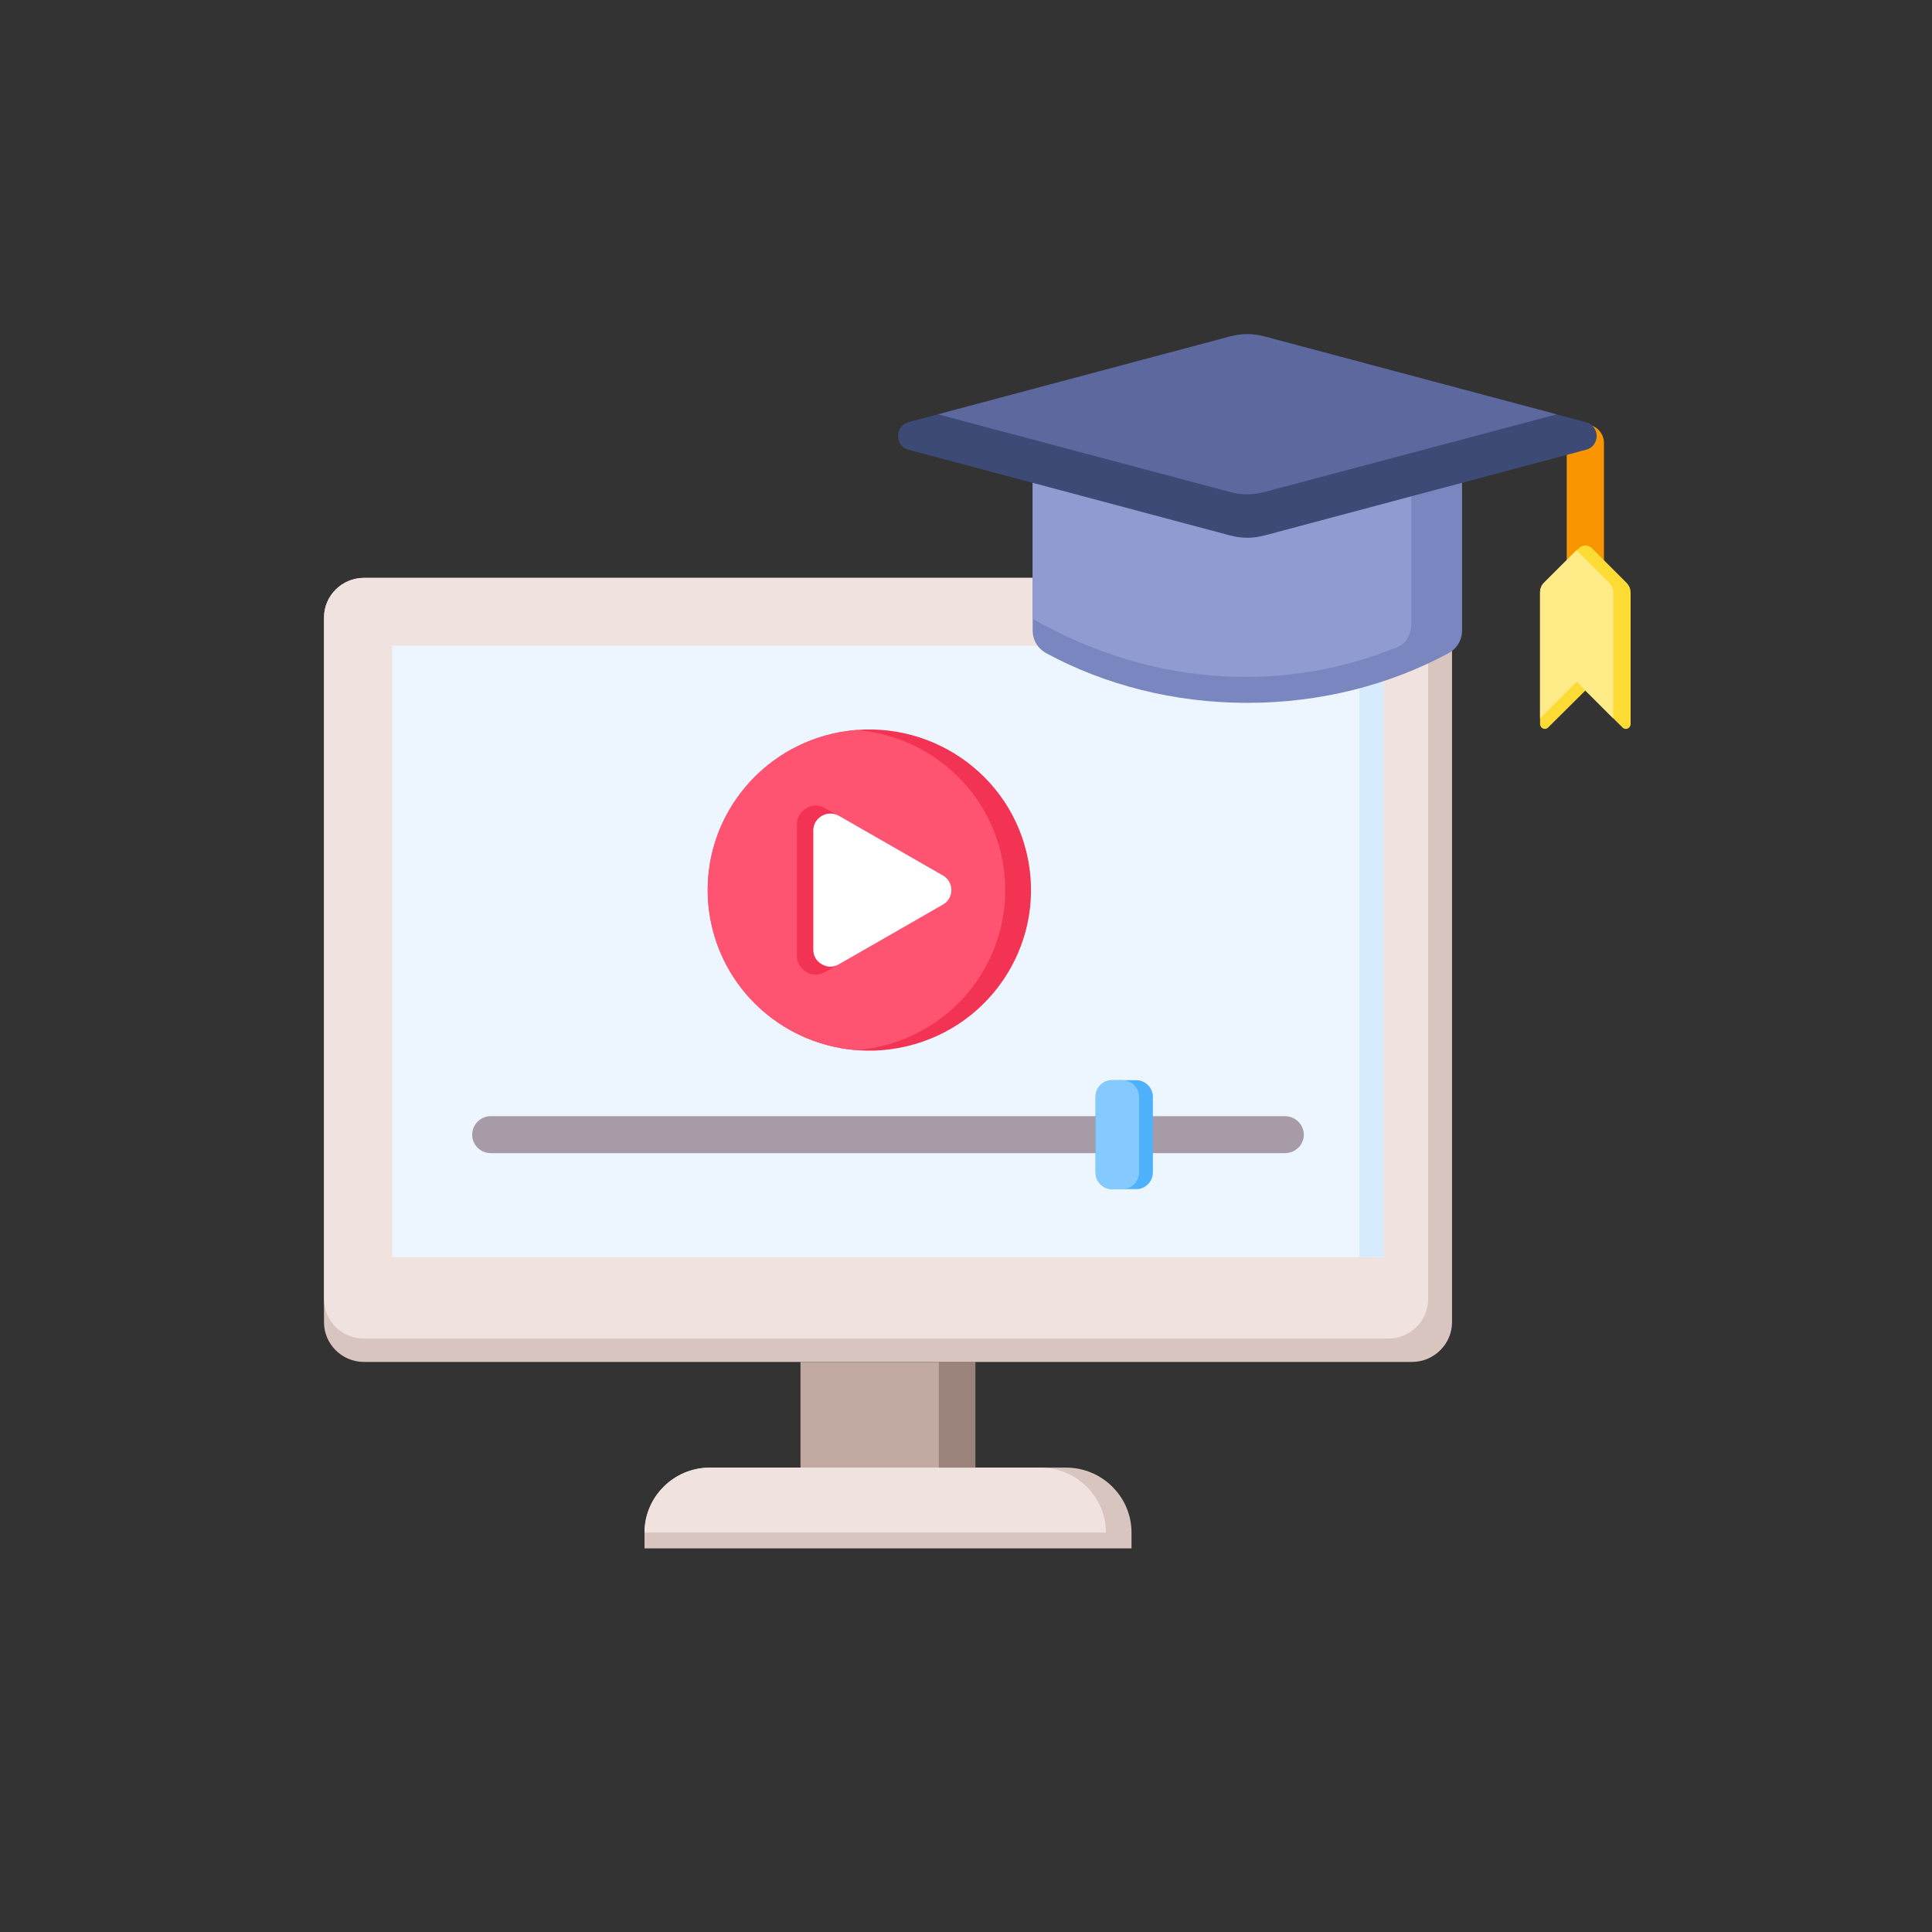 <svg xmlns="http://www.w3.org/2000/svg" xmlns:xlink="http://www.w3.org/1999/xlink" width="40" zoomAndPan="magnify" viewBox="0 0 30 30" height="40" preserveAspectRatio="xMidYMid meet" version="1.0"><rect x="0" y="0" width="30" height="30" fill="#333333" stroke="none"/><defs><clipPath id="143fa60946"><path d="M 5.008 8 L 23 8 L 23 22 L 5.008 22 Z M 5.008 8 " clip-rule="nonzero"/></clipPath><clipPath id="03d3c28863"><path d="M 5.008 8 L 23 8 L 23 21 L 5.008 21 Z M 5.008 8 " clip-rule="nonzero"/></clipPath><clipPath id="80140106e2"><path d="M 10 22 L 18 22 L 18 24.043 L 10 24.043 Z M 10 22 " clip-rule="nonzero"/></clipPath><clipPath id="2e5420fb42"><path d="M 13 5.172 L 25 5.172 L 25 9 L 13 9 Z M 13 5.172 " clip-rule="nonzero"/></clipPath><clipPath id="c59a8e5662"><path d="M 14 5.172 L 25 5.172 L 25 8 L 14 8 Z M 14 5.172 " clip-rule="nonzero"/></clipPath><clipPath id="2431c93a6f"><path d="M 23 8 L 25.328 8 L 25.328 12 L 23 12 Z M 23 8 " clip-rule="nonzero"/></clipPath></defs><g clip-path="url(#143fa60946)"><path fill="#d9c5bf" d="M 5.652 8.973 L 21.926 8.973 C 22.266 8.973 22.547 9.25 22.547 9.59 L 22.547 20.531 C 22.547 20.871 22.266 21.148 21.926 21.148 L 5.652 21.148 C 5.309 21.148 5.031 20.871 5.031 20.531 L 5.031 9.59 C 5.031 9.25 5.309 8.973 5.652 8.973 Z M 5.652 8.973 " fill-opacity="1" fill-rule="nonzero"/></g><g clip-path="url(#03d3c28863)"><path fill="#f0e3df" d="M 5.652 8.973 L 21.555 8.973 C 21.898 8.973 22.176 9.25 22.176 9.59 L 22.176 20.172 C 22.176 20.512 21.898 20.785 21.555 20.785 L 5.652 20.785 C 5.309 20.785 5.031 20.512 5.031 20.172 L 5.031 9.59 C 5.031 9.25 5.309 8.973 5.652 8.973 Z M 5.652 8.973 " fill-opacity="1" fill-rule="nonzero"/></g><path fill="#edf6ff" d="M 6.09 10.027 L 21.484 10.027 L 21.484 19.52 L 6.09 19.52 Z M 6.09 10.027 " fill-opacity="1" fill-rule="nonzero"/><path fill="#c2a9a1" d="M 12.43 21.148 L 15.145 21.148 L 15.145 22.789 L 12.43 22.789 Z M 12.43 21.148 " fill-opacity="1" fill-rule="nonzero"/><g clip-path="url(#80140106e2)"><path fill="#d9c5bf" d="M 11.023 22.789 L 16.555 22.789 C 17.113 22.789 17.57 23.242 17.57 23.797 L 17.57 24.043 L 10.008 24.043 L 10.008 23.797 C 10.008 23.242 10.465 22.789 11.023 22.789 Z M 11.023 22.789 " fill-opacity="1" fill-rule="evenodd"/></g><path fill="#f0e3df" d="M 11.023 22.789 L 16.152 22.789 C 16.715 22.789 17.172 23.242 17.172 23.797 L 10.008 23.797 C 10.008 23.242 10.465 22.789 11.023 22.789 Z M 11.023 22.789 " fill-opacity="1" fill-rule="evenodd"/><path fill="#9b827a" d="M 14.578 21.148 L 15.145 21.148 L 15.145 22.789 L 14.578 22.789 Z M 14.578 21.148 " fill-opacity="1" fill-rule="nonzero"/><path fill="#d7ebff" d="M 21.109 10.027 L 21.484 10.027 L 21.484 19.52 L 21.109 19.52 Z M 21.109 10.027 " fill-opacity="1" fill-rule="nonzero"/><path fill="#f99500" d="M 24.328 6.879 C 24.328 6.719 24.457 6.59 24.617 6.59 C 24.777 6.59 24.906 6.719 24.906 6.879 L 24.906 9.074 C 24.906 9.23 24.777 9.359 24.617 9.359 C 24.457 9.359 24.328 9.23 24.328 9.074 Z M 24.328 6.879 " fill-opacity="1" fill-rule="evenodd"/><path fill="#f23353" d="M 15.941 13.242 C 16.262 14.582 15.43 15.926 14.082 16.246 C 12.734 16.566 11.379 15.738 11.059 14.398 C 10.738 13.059 11.57 11.715 12.918 11.395 C 14.266 11.078 15.621 11.902 15.941 13.242 Z M 15.941 13.242 " fill-opacity="1" fill-rule="nonzero"/><path fill="#ff5471" d="M 13.297 16.305 C 12.004 16.207 10.988 15.133 10.988 13.82 C 10.988 12.512 12.004 11.438 13.297 11.336 C 14.594 11.438 15.609 12.512 15.609 13.82 C 15.609 15.133 14.594 16.207 13.297 16.305 Z M 13.297 16.305 " fill-opacity="1" fill-rule="evenodd"/><path fill="#a79ba7" d="M 7.621 17.906 C 7.461 17.906 7.332 17.777 7.332 17.621 C 7.332 17.461 7.461 17.332 7.621 17.332 L 19.953 17.332 C 20.113 17.332 20.246 17.461 20.246 17.621 C 20.246 17.777 20.113 17.906 19.953 17.906 Z M 7.621 17.906 " fill-opacity="1" fill-rule="evenodd"/><path fill="#4eb1fc" d="M 17.27 16.773 L 17.645 16.773 C 17.785 16.773 17.902 16.891 17.902 17.031 L 17.902 18.207 C 17.902 18.348 17.785 18.465 17.645 18.465 L 17.27 18.465 C 17.125 18.465 17.012 18.348 17.012 18.207 L 17.012 17.031 C 17.012 16.891 17.125 16.773 17.27 16.773 Z M 17.27 16.773 " fill-opacity="1" fill-rule="nonzero"/><path fill="#85caff" d="M 17.27 16.773 L 17.426 16.773 C 17.57 16.773 17.688 16.891 17.688 17.031 L 17.688 18.207 C 17.688 18.348 17.57 18.465 17.426 18.465 L 17.27 18.465 C 17.125 18.465 17.012 18.348 17.012 18.207 L 17.012 17.031 C 17.012 16.891 17.125 16.773 17.27 16.773 Z M 17.27 16.773 " fill-opacity="1" fill-rule="nonzero"/><path fill="#7986bf" d="M 16.035 7.02 L 22.703 7.02 L 22.703 9.785 C 22.703 9.941 22.625 10.07 22.488 10.145 C 21.59 10.629 20.52 10.914 19.367 10.914 C 18.219 10.914 17.145 10.629 16.25 10.145 C 16.113 10.07 16.035 9.941 16.035 9.785 Z M 16.035 7.02 " fill-opacity="1" fill-rule="evenodd"/><path fill="#909cd1" d="M 16.035 7.02 L 21.914 7.02 L 21.914 9.691 C 21.914 9.844 21.84 9.988 21.699 10.047 C 20.047 10.727 17.988 10.723 16.035 9.609 Z M 16.035 7.02 " fill-opacity="1" fill-rule="evenodd"/><g clip-path="url(#2e5420fb42)"><path fill="#3d4a75" d="M 14.109 6.555 L 19.09 5.227 C 19.281 5.176 19.457 5.176 19.645 5.227 L 24.625 6.555 C 24.727 6.582 24.793 6.668 24.793 6.77 C 24.793 6.871 24.727 6.961 24.625 6.984 L 19.645 8.312 C 19.457 8.363 19.281 8.363 19.09 8.312 L 14.109 6.984 C 14.012 6.961 13.945 6.871 13.945 6.77 C 13.945 6.668 14.012 6.582 14.109 6.555 Z M 14.109 6.555 " fill-opacity="1" fill-rule="evenodd"/></g><g clip-path="url(#c59a8e5662)"><path fill="#5d689e" d="M 24.172 6.434 L 19.645 7.637 C 19.457 7.688 19.281 7.688 19.09 7.637 L 14.566 6.434 L 19.09 5.227 C 19.281 5.176 19.457 5.176 19.645 5.227 Z M 24.172 6.434 " fill-opacity="1" fill-rule="evenodd"/></g><g clip-path="url(#2431c93a6f)"><path fill="#fcdb35" d="M 24.723 8.516 L 25.254 9.047 C 25.297 9.09 25.32 9.141 25.32 9.203 L 25.32 11.242 C 25.32 11.309 25.242 11.344 25.195 11.297 L 24.617 10.723 L 24.039 11.297 C 23.992 11.344 23.914 11.309 23.914 11.242 L 23.914 9.203 C 23.914 9.141 23.934 9.09 23.977 9.047 L 24.512 8.516 C 24.57 8.457 24.664 8.457 24.723 8.516 Z M 24.723 8.516 " fill-opacity="1" fill-rule="evenodd"/><path fill="#ffeb87" d="M 25.051 11.156 L 24.484 10.586 L 23.914 11.156 L 23.914 9.203 C 23.914 9.141 23.934 9.09 23.977 9.047 L 24.48 8.543 L 24.984 9.047 C 25.031 9.09 25.051 9.141 25.051 9.203 Z M 25.051 11.156 " fill-opacity="1" fill-rule="evenodd"/></g><path fill="#f23353" d="M 14.594 14.07 L 12.812 15.094 C 12.719 15.148 12.613 15.148 12.52 15.094 C 12.43 15.039 12.375 14.949 12.375 14.844 L 12.375 12.801 C 12.375 12.691 12.43 12.602 12.52 12.551 C 12.613 12.496 12.719 12.496 12.812 12.551 L 14.594 13.57 C 14.688 13.625 14.738 13.715 14.738 13.82 C 14.738 13.926 14.688 14.02 14.594 14.07 Z M 14.594 14.07 " fill-opacity="1" fill-rule="evenodd"/><path fill="#ffffff" d="M 14.641 14.047 L 13.027 14.973 C 12.941 15.023 12.844 15.023 12.762 14.973 C 12.676 14.926 12.629 14.844 12.629 14.746 L 12.629 12.895 C 12.629 12.801 12.676 12.719 12.762 12.668 C 12.844 12.621 12.941 12.621 13.027 12.668 L 14.641 13.594 C 14.723 13.641 14.773 13.727 14.773 13.82 C 14.773 13.918 14.723 14 14.641 14.047 Z M 14.641 14.047 " fill-opacity="1" fill-rule="evenodd"/></svg>
